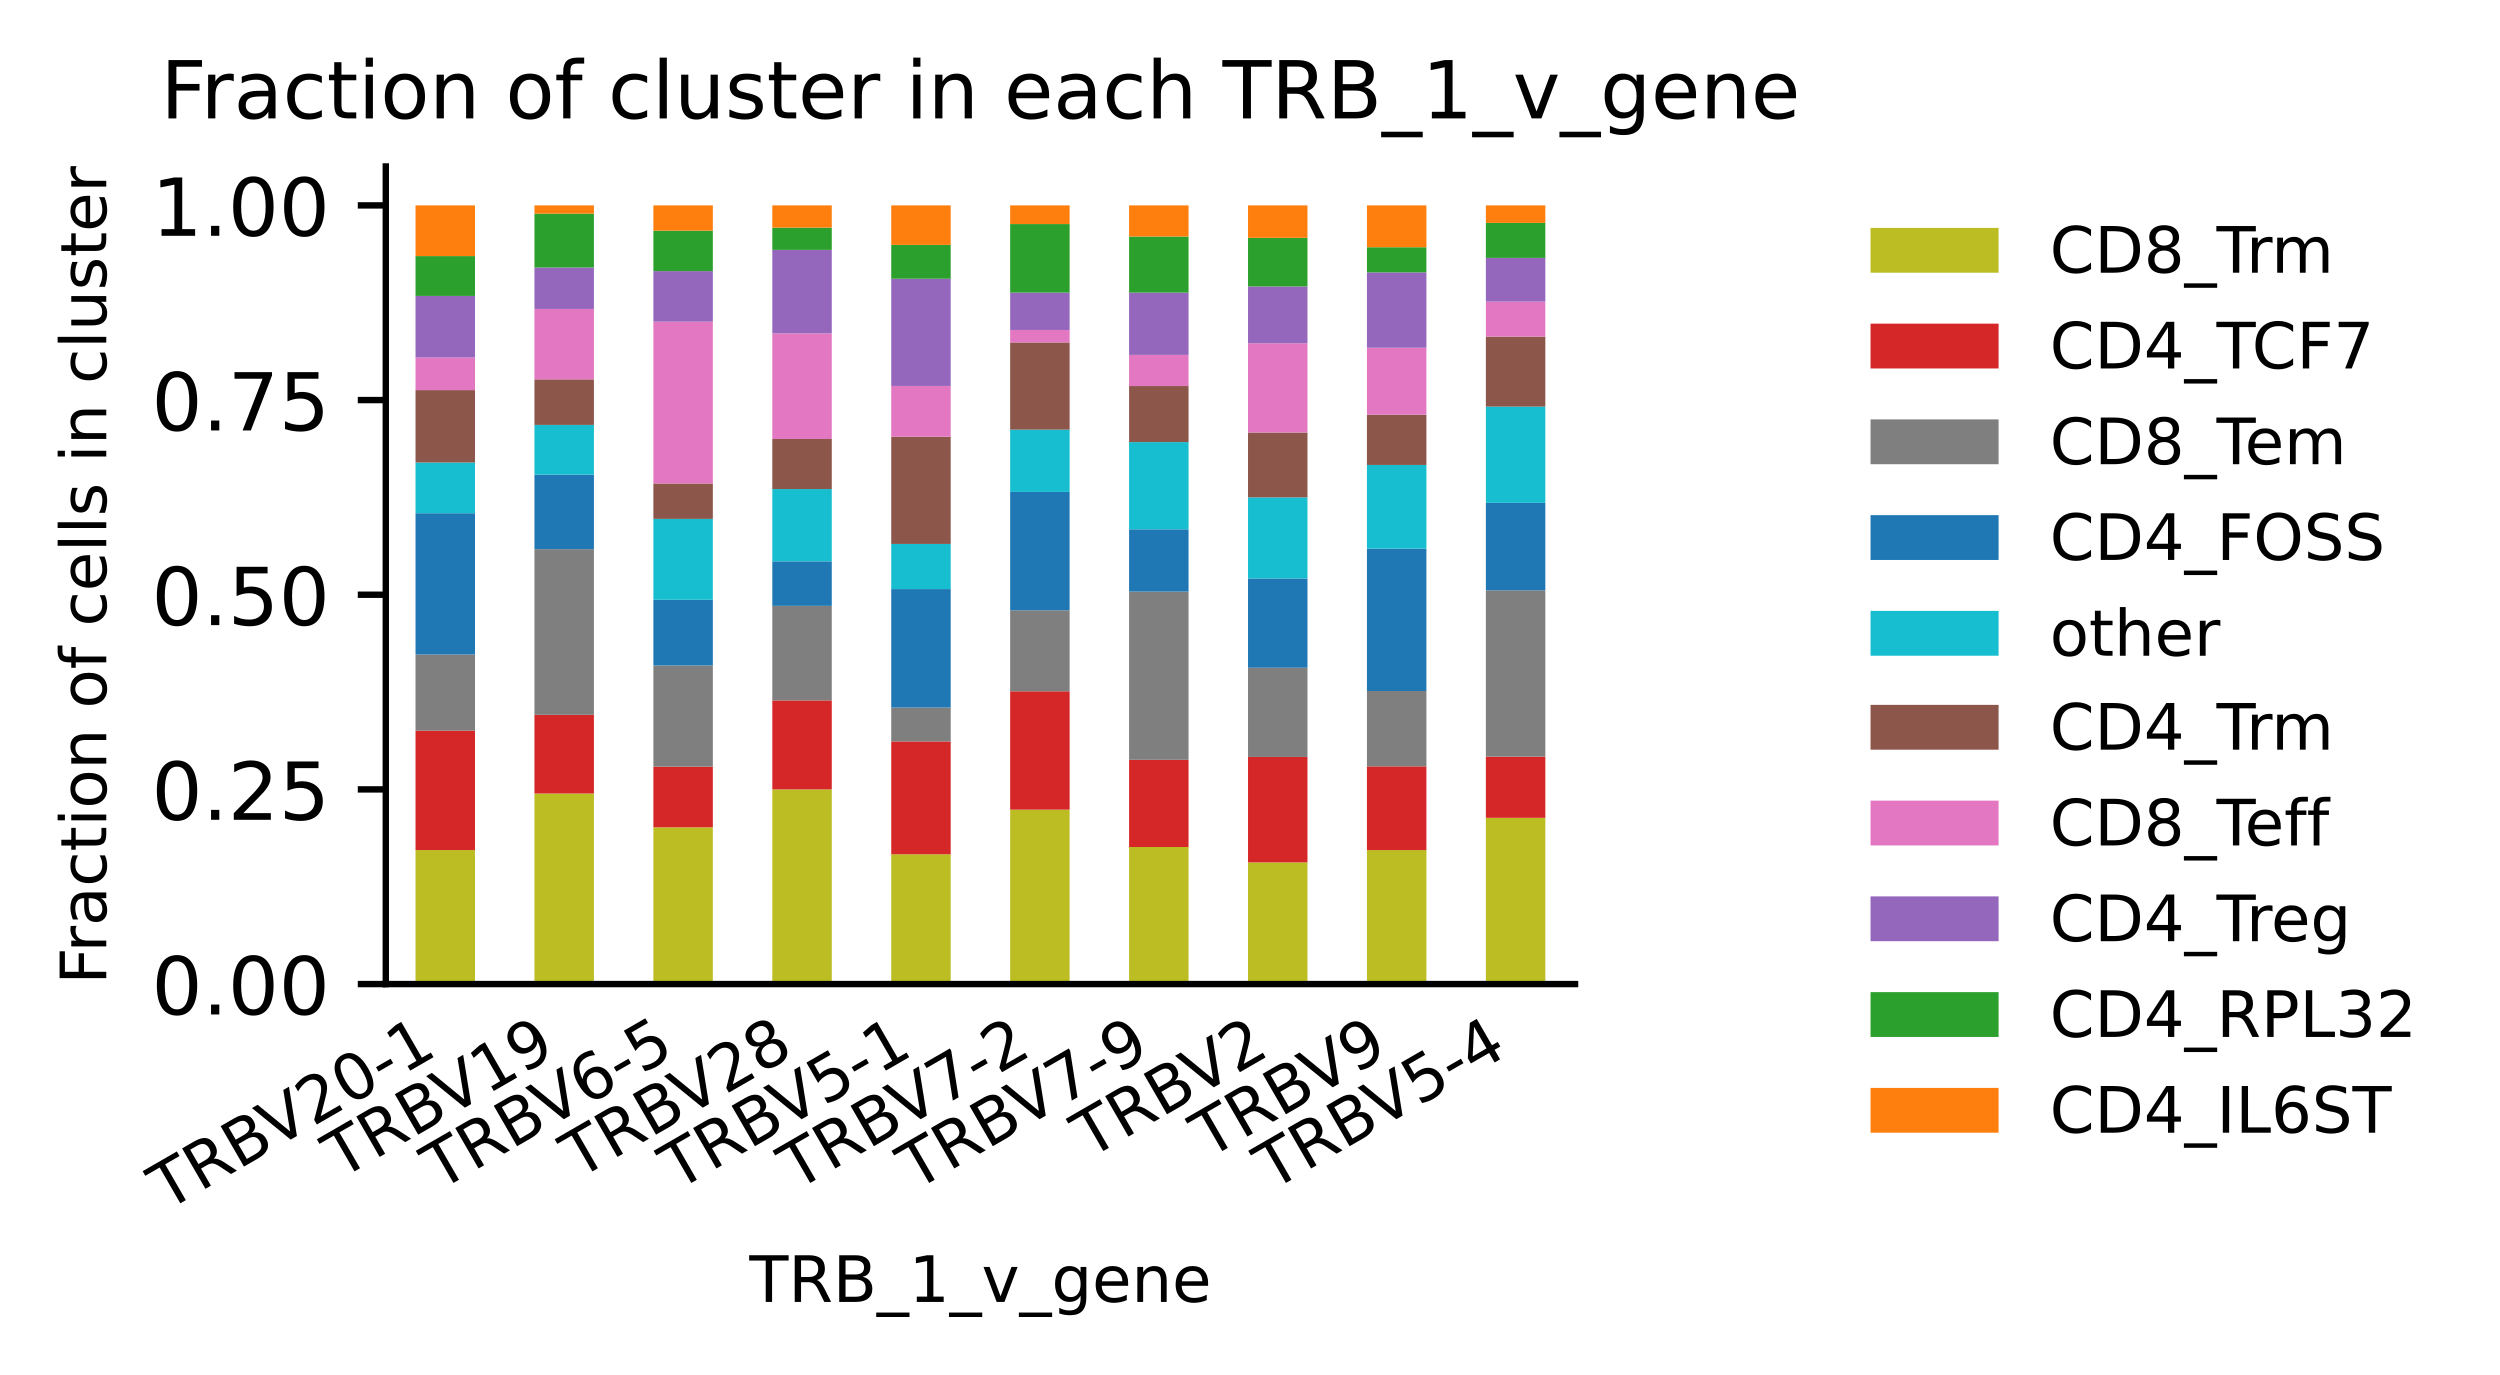 <?xml version="1.0" encoding="utf-8" standalone="no"?>
<!DOCTYPE svg PUBLIC "-//W3C//DTD SVG 1.1//EN"
  "http://www.w3.org/Graphics/SVG/1.1/DTD/svg11.dtd">
<!-- Created with matplotlib (https://matplotlib.org/) -->
<svg height="171.77pt" version="1.1" viewBox="0 0 312.394 171.77" width="312.394pt" xmlns="http://www.w3.org/2000/svg" xmlns:xlink="http://www.w3.org/1999/xlink">
 <defs>
  <style type="text/css">
*{stroke-linecap:butt;stroke-linejoin:round;}
  </style>
 </defs>
 <g id="figure_1">
  <g id="patch_1">
   <path d="M -0 171.77 
L 312.394 171.77 
L 312.394 0 
L -0 0 
z
" style="fill:#ffffff;"/>
  </g>
  <g id="axes_1">
   <g id="patch_2">
    <path d="M 48.208 122.966 
L 196.816 122.966 
L 196.816 20.798 
L 48.208 20.798 
z
" style="fill:#ffffff;"/>
   </g>
   <g id="patch_3">
    <path clip-path="url(#p3a466a938f)" d="M 51.923 122.966 
L 59.354 122.966 
L 59.354 106.221 
L 51.923 106.221 
z
" style="fill:#bcbd22;"/>
   </g>
   <g id="patch_4">
    <path clip-path="url(#p3a466a938f)" d="M 66.784 122.966 
L 74.215 122.966 
L 74.215 99.158 
L 66.784 99.158 
z
" style="fill:#bcbd22;"/>
   </g>
   <g id="patch_5">
    <path clip-path="url(#p3a466a938f)" d="M 81.645 122.966 
L 89.075 122.966 
L 89.075 103.379 
L 81.645 103.379 
z
" style="fill:#bcbd22;"/>
   </g>
   <g id="patch_6">
    <path clip-path="url(#p3a466a938f)" d="M 96.506 122.966 
L 103.936 122.966 
L 103.936 98.641 
L 96.506 98.641 
z
" style="fill:#bcbd22;"/>
   </g>
   <g id="patch_7">
    <path clip-path="url(#p3a466a938f)" d="M 111.367 122.966 
L 118.797 122.966 
L 118.797 106.749 
L 111.367 106.749 
z
" style="fill:#bcbd22;"/>
   </g>
   <g id="patch_8">
    <path clip-path="url(#p3a466a938f)" d="M 126.227 122.966 
L 133.658 122.966 
L 133.658 101.171 
L 126.227 101.171 
z
" style="fill:#bcbd22;"/>
   </g>
   <g id="patch_9">
    <path clip-path="url(#p3a466a938f)" d="M 141.088 122.966 
L 148.519 122.966 
L 148.519 105.841 
L 141.088 105.841 
z
" style="fill:#bcbd22;"/>
   </g>
   <g id="patch_10">
    <path clip-path="url(#p3a466a938f)" d="M 155.949 122.966 
L 163.379 122.966 
L 163.379 107.763 
L 155.949 107.763 
z
" style="fill:#bcbd22;"/>
   </g>
   <g id="patch_11">
    <path clip-path="url(#p3a466a938f)" d="M 170.81 122.966 
L 178.24 122.966 
L 178.24 106.226 
L 170.81 106.226 
z
" style="fill:#bcbd22;"/>
   </g>
   <g id="patch_12">
    <path clip-path="url(#p3a466a938f)" d="M 185.671 122.966 
L 193.101 122.966 
L 193.101 102.194 
L 185.671 102.194 
z
" style="fill:#bcbd22;"/>
   </g>
   <g id="patch_13">
    <path clip-path="url(#p3a466a938f)" d="M 51.923 106.221 
L 59.354 106.221 
L 59.354 91.286 
L 51.923 91.286 
z
" style="fill:#d62728;"/>
   </g>
   <g id="patch_14">
    <path clip-path="url(#p3a466a938f)" d="M 66.784 99.158 
L 74.215 99.158 
L 74.215 89.324 
L 66.784 89.324 
z
" style="fill:#d62728;"/>
   </g>
   <g id="patch_15">
    <path clip-path="url(#p3a466a938f)" d="M 81.645 103.379 
L 89.075 103.379 
L 89.075 95.797 
L 81.645 95.797 
z
" style="fill:#d62728;"/>
   </g>
   <g id="patch_16">
    <path clip-path="url(#p3a466a938f)" d="M 96.506 98.641 
L 103.936 98.641 
L 103.936 87.52 
L 96.506 87.52 
z
" style="fill:#d62728;"/>
   </g>
   <g id="patch_17">
    <path clip-path="url(#p3a466a938f)" d="M 111.367 106.749 
L 118.797 106.749 
L 118.797 92.647 
L 111.367 92.647 
z
" style="fill:#d62728;"/>
   </g>
   <g id="patch_18">
    <path clip-path="url(#p3a466a938f)" d="M 126.227 101.171 
L 133.658 101.171 
L 133.658 86.381 
L 126.227 86.381 
z
" style="fill:#d62728;"/>
   </g>
   <g id="patch_19">
    <path clip-path="url(#p3a466a938f)" d="M 141.088 105.841 
L 148.519 105.841 
L 148.519 94.943 
L 141.088 94.943 
z
" style="fill:#d62728;"/>
   </g>
   <g id="patch_20">
    <path clip-path="url(#p3a466a938f)" d="M 155.949 107.763 
L 163.379 107.763 
L 163.379 94.586 
L 155.949 94.586 
z
" style="fill:#d62728;"/>
   </g>
   <g id="patch_21">
    <path clip-path="url(#p3a466a938f)" d="M 170.81 106.226 
L 178.24 106.226 
L 178.24 95.763 
L 170.81 95.763 
z
" style="fill:#d62728;"/>
   </g>
   <g id="patch_22">
    <path clip-path="url(#p3a466a938f)" d="M 185.671 102.194 
L 193.101 102.194 
L 193.101 94.541 
L 185.671 94.541 
z
" style="fill:#d62728;"/>
   </g>
   <g id="patch_23">
    <path clip-path="url(#p3a466a938f)" d="M 51.923 91.286 
L 59.354 91.286 
L 59.354 81.782 
L 51.923 81.782 
z
" style="fill:#7f7f7f;"/>
   </g>
   <g id="patch_24">
    <path clip-path="url(#p3a466a938f)" d="M 66.784 89.324 
L 74.215 89.324 
L 74.215 68.622 
L 66.784 68.622 
z
" style="fill:#7f7f7f;"/>
   </g>
   <g id="patch_25">
    <path clip-path="url(#p3a466a938f)" d="M 81.645 95.797 
L 89.075 95.797 
L 89.075 83.161 
L 81.645 83.161 
z
" style="fill:#7f7f7f;"/>
   </g>
   <g id="patch_26">
    <path clip-path="url(#p3a466a938f)" d="M 96.506 87.52 
L 103.936 87.52 
L 103.936 75.705 
L 96.506 75.705 
z
" style="fill:#7f7f7f;"/>
   </g>
   <g id="patch_27">
    <path clip-path="url(#p3a466a938f)" d="M 111.367 92.647 
L 118.797 92.647 
L 118.797 88.417 
L 111.367 88.417 
z
" style="fill:#7f7f7f;"/>
   </g>
   <g id="patch_28">
    <path clip-path="url(#p3a466a938f)" d="M 126.227 86.381 
L 133.658 86.381 
L 133.658 76.261 
L 126.227 76.261 
z
" style="fill:#7f7f7f;"/>
   </g>
   <g id="patch_29">
    <path clip-path="url(#p3a466a938f)" d="M 141.088 94.943 
L 148.519 94.943 
L 148.519 73.926 
L 141.088 73.926 
z
" style="fill:#7f7f7f;"/>
   </g>
   <g id="patch_30">
    <path clip-path="url(#p3a466a938f)" d="M 155.949 94.586 
L 163.379 94.586 
L 163.379 83.437 
L 155.949 83.437 
z
" style="fill:#7f7f7f;"/>
   </g>
   <g id="patch_31">
    <path clip-path="url(#p3a466a938f)" d="M 170.81 95.763 
L 178.24 95.763 
L 178.24 86.347 
L 170.81 86.347 
z
" style="fill:#7f7f7f;"/>
   </g>
   <g id="patch_32">
    <path clip-path="url(#p3a466a938f)" d="M 185.671 94.541 
L 193.101 94.541 
L 193.101 73.768 
L 185.671 73.768 
z
" style="fill:#7f7f7f;"/>
   </g>
   <g id="patch_33">
    <path clip-path="url(#p3a466a938f)" d="M 51.923 81.782 
L 59.354 81.782 
L 59.354 64.132 
L 51.923 64.132 
z
" style="fill:#1f77b4;"/>
   </g>
   <g id="patch_34">
    <path clip-path="url(#p3a466a938f)" d="M 66.784 68.622 
L 74.215 68.622 
L 74.215 59.306 
L 66.784 59.306 
z
" style="fill:#1f77b4;"/>
   </g>
   <g id="patch_35">
    <path clip-path="url(#p3a466a938f)" d="M 81.645 83.161 
L 89.075 83.161 
L 89.075 74.947 
L 81.645 74.947 
z
" style="fill:#1f77b4;"/>
   </g>
   <g id="patch_36">
    <path clip-path="url(#p3a466a938f)" d="M 96.506 75.705 
L 103.936 75.705 
L 103.936 70.145 
L 96.506 70.145 
z
" style="fill:#1f77b4;"/>
   </g>
   <g id="patch_37">
    <path clip-path="url(#p3a466a938f)" d="M 111.367 88.417 
L 118.797 88.417 
L 118.797 73.61 
L 111.367 73.61 
z
" style="fill:#1f77b4;"/>
   </g>
   <g id="patch_38">
    <path clip-path="url(#p3a466a938f)" d="M 126.227 76.261 
L 133.658 76.261 
L 133.658 61.471 
L 126.227 61.471 
z
" style="fill:#1f77b4;"/>
   </g>
   <g id="patch_39">
    <path clip-path="url(#p3a466a938f)" d="M 141.088 73.926 
L 148.519 73.926 
L 148.519 66.142 
L 141.088 66.142 
z
" style="fill:#1f77b4;"/>
   </g>
   <g id="patch_40">
    <path clip-path="url(#p3a466a938f)" d="M 155.949 83.437 
L 163.379 83.437 
L 163.379 72.288 
L 155.949 72.288 
z
" style="fill:#1f77b4;"/>
   </g>
   <g id="patch_41">
    <path clip-path="url(#p3a466a938f)" d="M 170.81 86.347 
L 178.24 86.347 
L 178.24 68.561 
L 170.81 68.561 
z
" style="fill:#1f77b4;"/>
   </g>
   <g id="patch_42">
    <path clip-path="url(#p3a466a938f)" d="M 185.671 73.768 
L 193.101 73.768 
L 193.101 62.835 
L 185.671 62.835 
z
" style="fill:#1f77b4;"/>
   </g>
   <g id="patch_43">
    <path clip-path="url(#p3a466a938f)" d="M 51.923 64.132 
L 59.354 64.132 
L 59.354 57.796 
L 51.923 57.796 
z
" style="fill:#17becf;"/>
   </g>
   <g id="patch_44">
    <path clip-path="url(#p3a466a938f)" d="M 66.784 59.306 
L 74.215 59.306 
L 74.215 53.095 
L 66.784 53.095 
z
" style="fill:#17becf;"/>
   </g>
   <g id="patch_45">
    <path clip-path="url(#p3a466a938f)" d="M 81.645 74.947 
L 89.075 74.947 
L 89.075 64.837 
L 81.645 64.837 
z
" style="fill:#17becf;"/>
   </g>
   <g id="patch_46">
    <path clip-path="url(#p3a466a938f)" d="M 96.506 70.145 
L 103.936 70.145 
L 103.936 61.11 
L 96.506 61.11 
z
" style="fill:#17becf;"/>
   </g>
   <g id="patch_47">
    <path clip-path="url(#p3a466a938f)" d="M 111.367 73.61 
L 118.797 73.61 
L 118.797 67.969 
L 111.367 67.969 
z
" style="fill:#17becf;"/>
   </g>
   <g id="patch_48">
    <path clip-path="url(#p3a466a938f)" d="M 126.227 61.471 
L 133.658 61.471 
L 133.658 53.687 
L 126.227 53.687 
z
" style="fill:#17becf;"/>
   </g>
   <g id="patch_49">
    <path clip-path="url(#p3a466a938f)" d="M 141.088 66.142 
L 148.519 66.142 
L 148.519 55.244 
L 141.088 55.244 
z
" style="fill:#17becf;"/>
   </g>
   <g id="patch_50">
    <path clip-path="url(#p3a466a938f)" d="M 155.949 72.288 
L 163.379 72.288 
L 163.379 62.152 
L 155.949 62.152 
z
" style="fill:#17becf;"/>
   </g>
   <g id="patch_51">
    <path clip-path="url(#p3a466a938f)" d="M 170.81 68.561 
L 178.24 68.561 
L 178.24 58.098 
L 170.81 58.098 
z
" style="fill:#17becf;"/>
   </g>
   <g id="patch_52">
    <path clip-path="url(#p3a466a938f)" d="M 185.671 62.835 
L 193.101 62.835 
L 193.101 50.809 
L 185.671 50.809 
z
" style="fill:#17becf;"/>
   </g>
   <g id="patch_53">
    <path clip-path="url(#p3a466a938f)" d="M 51.923 57.796 
L 59.354 57.796 
L 59.354 48.745 
L 51.923 48.745 
z
" style="fill:#8c564b;"/>
   </g>
   <g id="patch_54">
    <path clip-path="url(#p3a466a938f)" d="M 66.784 53.095 
L 74.215 53.095 
L 74.215 47.401 
L 66.784 47.401 
z
" style="fill:#8c564b;"/>
   </g>
   <g id="patch_55">
    <path clip-path="url(#p3a466a938f)" d="M 81.645 64.837 
L 89.075 64.837 
L 89.075 60.415 
L 81.645 60.415 
z
" style="fill:#8c564b;"/>
   </g>
   <g id="patch_56">
    <path clip-path="url(#p3a466a938f)" d="M 96.506 61.11 
L 103.936 61.11 
L 103.936 54.854 
L 96.506 54.854 
z
" style="fill:#8c564b;"/>
   </g>
   <g id="patch_57">
    <path clip-path="url(#p3a466a938f)" d="M 111.367 67.969 
L 118.797 67.969 
L 118.797 54.572 
L 111.367 54.572 
z
" style="fill:#8c564b;"/>
   </g>
   <g id="patch_58">
    <path clip-path="url(#p3a466a938f)" d="M 126.227 53.687 
L 133.658 53.687 
L 133.658 42.789 
L 126.227 42.789 
z
" style="fill:#8c564b;"/>
   </g>
   <g id="patch_59">
    <path clip-path="url(#p3a466a938f)" d="M 141.088 55.244 
L 148.519 55.244 
L 148.519 48.238 
L 141.088 48.238 
z
" style="fill:#8c564b;"/>
   </g>
   <g id="patch_60">
    <path clip-path="url(#p3a466a938f)" d="M 155.949 62.152 
L 163.379 62.152 
L 163.379 54.044 
L 155.949 54.044 
z
" style="fill:#8c564b;"/>
   </g>
   <g id="patch_61">
    <path clip-path="url(#p3a466a938f)" d="M 170.81 58.098 
L 178.24 58.098 
L 178.24 51.82 
L 170.81 51.82 
z
" style="fill:#8c564b;"/>
   </g>
   <g id="patch_62">
    <path clip-path="url(#p3a466a938f)" d="M 185.671 50.809 
L 193.101 50.809 
L 193.101 42.063 
L 185.671 42.063 
z
" style="fill:#8c564b;"/>
   </g>
   <g id="patch_63">
    <path clip-path="url(#p3a466a938f)" d="M 51.923 48.745 
L 59.354 48.745 
L 59.354 44.672 
L 51.923 44.672 
z
" style="fill:#e377c2;"/>
   </g>
   <g id="patch_64">
    <path clip-path="url(#p3a466a938f)" d="M 66.784 47.401 
L 74.215 47.401 
L 74.215 38.603 
L 66.784 38.603 
z
" style="fill:#e377c2;"/>
   </g>
   <g id="patch_65">
    <path clip-path="url(#p3a466a938f)" d="M 81.645 60.415 
L 89.075 60.415 
L 89.075 40.196 
L 81.645 40.196 
z
" style="fill:#e377c2;"/>
   </g>
   <g id="patch_66">
    <path clip-path="url(#p3a466a938f)" d="M 96.506 54.854 
L 103.936 54.854 
L 103.936 41.649 
L 96.506 41.649 
z
" style="fill:#e377c2;"/>
   </g>
   <g id="patch_67">
    <path clip-path="url(#p3a466a938f)" d="M 111.367 54.572 
L 118.797 54.572 
L 118.797 48.227 
L 111.367 48.227 
z
" style="fill:#e377c2;"/>
   </g>
   <g id="patch_68">
    <path clip-path="url(#p3a466a938f)" d="M 126.227 42.789 
L 133.658 42.789 
L 133.658 41.232 
L 126.227 41.232 
z
" style="fill:#e377c2;"/>
   </g>
   <g id="patch_69">
    <path clip-path="url(#p3a466a938f)" d="M 141.088 48.238 
L 148.519 48.238 
L 148.519 44.346 
L 141.088 44.346 
z
" style="fill:#e377c2;"/>
   </g>
   <g id="patch_70">
    <path clip-path="url(#p3a466a938f)" d="M 155.949 54.044 
L 163.379 54.044 
L 163.379 42.894 
L 155.949 42.894 
z
" style="fill:#e377c2;"/>
   </g>
   <g id="patch_71">
    <path clip-path="url(#p3a466a938f)" d="M 170.81 51.82 
L 178.24 51.82 
L 178.24 43.45 
L 170.81 43.45 
z
" style="fill:#e377c2;"/>
   </g>
   <g id="patch_72">
    <path clip-path="url(#p3a466a938f)" d="M 185.671 42.063 
L 193.101 42.063 
L 193.101 37.69 
L 185.671 37.69 
z
" style="fill:#e377c2;"/>
   </g>
   <g id="patch_73">
    <path clip-path="url(#p3a466a938f)" d="M 51.923 44.672 
L 59.354 44.672 
L 59.354 36.978 
L 51.923 36.978 
z
" style="fill:#9467bd;"/>
   </g>
   <g id="patch_74">
    <path clip-path="url(#p3a466a938f)" d="M 66.784 38.603 
L 74.215 38.603 
L 74.215 33.427 
L 66.784 33.427 
z
" style="fill:#9467bd;"/>
   </g>
   <g id="patch_75">
    <path clip-path="url(#p3a466a938f)" d="M 81.645 40.196 
L 89.075 40.196 
L 89.075 33.877 
L 81.645 33.877 
z
" style="fill:#9467bd;"/>
   </g>
   <g id="patch_76">
    <path clip-path="url(#p3a466a938f)" d="M 96.506 41.649 
L 103.936 41.649 
L 103.936 31.224 
L 96.506 31.224 
z
" style="fill:#9467bd;"/>
   </g>
   <g id="patch_77">
    <path clip-path="url(#p3a466a938f)" d="M 111.367 48.227 
L 118.797 48.227 
L 118.797 34.83 
L 111.367 34.83 
z
" style="fill:#9467bd;"/>
   </g>
   <g id="patch_78">
    <path clip-path="url(#p3a466a938f)" d="M 126.227 41.232 
L 133.658 41.232 
L 133.658 36.562 
L 126.227 36.562 
z
" style="fill:#9467bd;"/>
   </g>
   <g id="patch_79">
    <path clip-path="url(#p3a466a938f)" d="M 141.088 44.346 
L 148.519 44.346 
L 148.519 36.562 
L 141.088 36.562 
z
" style="fill:#9467bd;"/>
   </g>
   <g id="patch_80">
    <path clip-path="url(#p3a466a938f)" d="M 155.949 42.894 
L 163.379 42.894 
L 163.379 35.799 
L 155.949 35.799 
z
" style="fill:#9467bd;"/>
   </g>
   <g id="patch_81">
    <path clip-path="url(#p3a466a938f)" d="M 170.81 43.45 
L 178.24 43.45 
L 178.24 34.034 
L 170.81 34.034 
z
" style="fill:#9467bd;"/>
   </g>
   <g id="patch_82">
    <path clip-path="url(#p3a466a938f)" d="M 185.671 37.69 
L 193.101 37.69 
L 193.101 32.223 
L 185.671 32.223 
z
" style="fill:#9467bd;"/>
   </g>
   <g id="patch_83">
    <path clip-path="url(#p3a466a938f)" d="M 51.923 36.978 
L 59.354 36.978 
L 59.354 32 
L 51.923 32 
z
" style="fill:#2ca02c;"/>
   </g>
   <g id="patch_84">
    <path clip-path="url(#p3a466a938f)" d="M 66.784 33.427 
L 74.215 33.427 
L 74.215 26.699 
L 66.784 26.699 
z
" style="fill:#2ca02c;"/>
   </g>
   <g id="patch_85">
    <path clip-path="url(#p3a466a938f)" d="M 81.645 33.877 
L 89.075 33.877 
L 89.075 28.823 
L 81.645 28.823 
z
" style="fill:#2ca02c;"/>
   </g>
   <g id="patch_86">
    <path clip-path="url(#p3a466a938f)" d="M 96.506 31.224 
L 103.936 31.224 
L 103.936 28.444 
L 96.506 28.444 
z
" style="fill:#2ca02c;"/>
   </g>
   <g id="patch_87">
    <path clip-path="url(#p3a466a938f)" d="M 111.367 34.83 
L 118.797 34.83 
L 118.797 30.599 
L 111.367 30.599 
z
" style="fill:#2ca02c;"/>
   </g>
   <g id="patch_88">
    <path clip-path="url(#p3a466a938f)" d="M 126.227 36.562 
L 133.658 36.562 
L 133.658 27.999 
L 126.227 27.999 
z
" style="fill:#2ca02c;"/>
   </g>
   <g id="patch_89">
    <path clip-path="url(#p3a466a938f)" d="M 141.088 36.562 
L 148.519 36.562 
L 148.519 29.556 
L 141.088 29.556 
z
" style="fill:#2ca02c;"/>
   </g>
   <g id="patch_90">
    <path clip-path="url(#p3a466a938f)" d="M 155.949 35.799 
L 163.379 35.799 
L 163.379 29.718 
L 155.949 29.718 
z
" style="fill:#2ca02c;"/>
   </g>
   <g id="patch_91">
    <path clip-path="url(#p3a466a938f)" d="M 170.81 34.034 
L 178.24 34.034 
L 178.24 30.895 
L 170.81 30.895 
z
" style="fill:#2ca02c;"/>
   </g>
   <g id="patch_92">
    <path clip-path="url(#p3a466a938f)" d="M 185.671 32.223 
L 193.101 32.223 
L 193.101 27.85 
L 185.671 27.85 
z
" style="fill:#2ca02c;"/>
   </g>
   <g id="patch_93">
    <path clip-path="url(#p3a466a938f)" d="M 51.923 32 
L 59.354 32 
L 59.354 25.664 
L 51.923 25.664 
z
" style="fill:#ff7f0e;"/>
   </g>
   <g id="patch_94">
    <path clip-path="url(#p3a466a938f)" d="M 66.784 26.699 
L 74.215 26.699 
L 74.215 25.664 
L 66.784 25.664 
z
" style="fill:#ff7f0e;"/>
   </g>
   <g id="patch_95">
    <path clip-path="url(#p3a466a938f)" d="M 81.645 28.823 
L 89.075 28.823 
L 89.075 25.664 
L 81.645 25.664 
z
" style="fill:#ff7f0e;"/>
   </g>
   <g id="patch_96">
    <path clip-path="url(#p3a466a938f)" d="M 96.506 28.444 
L 103.936 28.444 
L 103.936 25.664 
L 96.506 25.664 
z
" style="fill:#ff7f0e;"/>
   </g>
   <g id="patch_97">
    <path clip-path="url(#p3a466a938f)" d="M 111.367 30.599 
L 118.797 30.599 
L 118.797 25.664 
L 111.367 25.664 
z
" style="fill:#ff7f0e;"/>
   </g>
   <g id="patch_98">
    <path clip-path="url(#p3a466a938f)" d="M 126.227 27.999 
L 133.658 27.999 
L 133.658 25.664 
L 126.227 25.664 
z
" style="fill:#ff7f0e;"/>
   </g>
   <g id="patch_99">
    <path clip-path="url(#p3a466a938f)" d="M 141.088 29.556 
L 148.519 29.556 
L 148.519 25.664 
L 141.088 25.664 
z
" style="fill:#ff7f0e;"/>
   </g>
   <g id="patch_100">
    <path clip-path="url(#p3a466a938f)" d="M 155.949 29.718 
L 163.379 29.718 
L 163.379 25.664 
L 155.949 25.664 
z
" style="fill:#ff7f0e;"/>
   </g>
   <g id="patch_101">
    <path clip-path="url(#p3a466a938f)" d="M 170.81 30.895 
L 178.24 30.895 
L 178.24 25.664 
L 170.81 25.664 
z
" style="fill:#ff7f0e;"/>
   </g>
   <g id="patch_102">
    <path clip-path="url(#p3a466a938f)" d="M 185.671 27.85 
L 193.101 27.85 
L 193.101 25.664 
L 185.671 25.664 
z
" style="fill:#ff7f0e;"/>
   </g>
   <g id="matplotlib.axis_1">
    <g id="xtick_1">
     <g id="line2d_1"/>
     <g id="text_1">
      <!-- TRBV20-1 -->
      <defs>
       <path d="M -0.297 72.906 
L 61.375 72.906 
L 61.375 64.594 
L 35.5 64.594 
L 35.5 0 
L 25.594 0 
L 25.594 64.594 
L -0.297 64.594 
z
" id="DejaVuSans-84"/>
       <path d="M 44.391 34.188 
Q 47.562 33.109 50.562 29.594 
Q 53.562 26.078 56.594 19.922 
L 66.609 0 
L 56 0 
L 46.688 18.703 
Q 43.062 26.031 39.672 28.422 
Q 36.281 30.812 30.422 30.812 
L 19.672 30.812 
L 19.672 0 
L 9.812 0 
L 9.812 72.906 
L 32.078 72.906 
Q 44.578 72.906 50.734 67.672 
Q 56.891 62.453 56.891 51.906 
Q 56.891 45.016 53.688 40.469 
Q 50.484 35.938 44.391 34.188 
z
M 19.672 64.797 
L 19.672 38.922 
L 32.078 38.922 
Q 39.203 38.922 42.844 42.219 
Q 46.484 45.516 46.484 51.906 
Q 46.484 58.297 42.844 61.547 
Q 39.203 64.797 32.078 64.797 
z
" id="DejaVuSans-82"/>
       <path d="M 19.672 34.812 
L 19.672 8.109 
L 35.5 8.109 
Q 43.453 8.109 47.281 11.406 
Q 51.125 14.703 51.125 21.484 
Q 51.125 28.328 47.281 31.562 
Q 43.453 34.812 35.5 34.812 
z
M 19.672 64.797 
L 19.672 42.828 
L 34.281 42.828 
Q 41.5 42.828 45.031 45.531 
Q 48.578 48.25 48.578 53.812 
Q 48.578 59.328 45.031 62.062 
Q 41.5 64.797 34.281 64.797 
z
M 9.812 72.906 
L 35.016 72.906 
Q 46.297 72.906 52.391 68.219 
Q 58.5 63.531 58.5 54.891 
Q 58.5 48.188 55.375 44.234 
Q 52.25 40.281 46.188 39.312 
Q 53.469 37.75 57.5 32.781 
Q 61.531 27.828 61.531 20.406 
Q 61.531 10.641 54.891 5.312 
Q 48.25 0 35.984 0 
L 9.812 0 
z
" id="DejaVuSans-66"/>
       <path d="M 28.609 0 
L 0.781 72.906 
L 11.078 72.906 
L 34.188 11.531 
L 57.328 72.906 
L 67.578 72.906 
L 39.797 0 
z
" id="DejaVuSans-86"/>
       <path d="M 19.188 8.297 
L 53.609 8.297 
L 53.609 0 
L 7.328 0 
L 7.328 8.297 
Q 12.938 14.109 22.625 23.891 
Q 32.328 33.688 34.812 36.531 
Q 39.547 41.844 41.422 45.531 
Q 43.312 49.219 43.312 52.781 
Q 43.312 58.594 39.234 62.25 
Q 35.156 65.922 28.609 65.922 
Q 23.969 65.922 18.812 64.312 
Q 13.672 62.703 7.812 59.422 
L 7.812 69.391 
Q 13.766 71.781 18.938 73 
Q 24.125 74.219 28.422 74.219 
Q 39.75 74.219 46.484 68.547 
Q 53.219 62.891 53.219 53.422 
Q 53.219 48.922 51.531 44.891 
Q 49.859 40.875 45.406 35.406 
Q 44.188 33.984 37.641 27.219 
Q 31.109 20.453 19.188 8.297 
z
" id="DejaVuSans-50"/>
       <path d="M 31.781 66.406 
Q 24.172 66.406 20.328 58.906 
Q 16.5 51.422 16.5 36.375 
Q 16.5 21.391 20.328 13.891 
Q 24.172 6.391 31.781 6.391 
Q 39.453 6.391 43.281 13.891 
Q 47.125 21.391 47.125 36.375 
Q 47.125 51.422 43.281 58.906 
Q 39.453 66.406 31.781 66.406 
z
M 31.781 74.219 
Q 44.047 74.219 50.516 64.516 
Q 56.984 54.828 56.984 36.375 
Q 56.984 17.969 50.516 8.266 
Q 44.047 -1.422 31.781 -1.422 
Q 19.531 -1.422 13.062 8.266 
Q 6.594 17.969 6.594 36.375 
Q 6.594 54.828 13.062 64.516 
Q 19.531 74.219 31.781 74.219 
z
" id="DejaVuSans-48"/>
       <path d="M 4.891 31.391 
L 31.203 31.391 
L 31.203 23.391 
L 4.891 23.391 
z
" id="DejaVuSans-45"/>
       <path d="M 12.406 8.297 
L 28.516 8.297 
L 28.516 63.922 
L 10.984 60.406 
L 10.984 69.391 
L 28.422 72.906 
L 38.281 72.906 
L 38.281 8.297 
L 54.391 8.297 
L 54.391 0 
L 12.406 0 
z
" id="DejaVuSans-49"/>
      </defs>
      <g transform="translate(20.761 151.387)rotate(-30)scale(0.08 -0.08)">
       <use xlink:href="#DejaVuSans-84"/>
       <use x="61.084" xlink:href="#DejaVuSans-82"/>
       <use x="130.566" xlink:href="#DejaVuSans-66"/>
       <use x="196.045" xlink:href="#DejaVuSans-86"/>
       <use x="264.453" xlink:href="#DejaVuSans-50"/>
       <use x="328.076" xlink:href="#DejaVuSans-48"/>
       <use x="391.699" xlink:href="#DejaVuSans-45"/>
       <use x="427.783" xlink:href="#DejaVuSans-49"/>
      </g>
     </g>
    </g>
    <g id="xtick_2">
     <g id="line2d_2"/>
     <g id="text_2">
      <!-- TRBV19 -->
      <defs>
       <path d="M 10.984 1.516 
L 10.984 10.5 
Q 14.703 8.734 18.5 7.812 
Q 22.312 6.891 25.984 6.891 
Q 35.75 6.891 40.891 13.453 
Q 46.047 20.016 46.781 33.406 
Q 43.953 29.203 39.594 26.953 
Q 35.25 24.703 29.984 24.703 
Q 19.047 24.703 12.672 31.312 
Q 6.297 37.938 6.297 49.422 
Q 6.297 60.641 12.938 67.422 
Q 19.578 74.219 30.609 74.219 
Q 43.266 74.219 49.922 64.516 
Q 56.594 54.828 56.594 36.375 
Q 56.594 19.141 48.406 8.859 
Q 40.234 -1.422 26.422 -1.422 
Q 22.703 -1.422 18.891 -0.688 
Q 15.094 0.047 10.984 1.516 
z
M 30.609 32.422 
Q 37.25 32.422 41.125 36.953 
Q 45.016 41.5 45.016 49.422 
Q 45.016 57.281 41.125 61.844 
Q 37.25 66.406 30.609 66.406 
Q 23.969 66.406 20.094 61.844 
Q 16.219 57.281 16.219 49.422 
Q 16.219 41.5 20.094 36.953 
Q 23.969 32.422 30.609 32.422 
z
" id="DejaVuSans-57"/>
      </defs>
      <g transform="translate(42.529 147.399)rotate(-30)scale(0.08 -0.08)">
       <use xlink:href="#DejaVuSans-84"/>
       <use x="61.084" xlink:href="#DejaVuSans-82"/>
       <use x="130.566" xlink:href="#DejaVuSans-66"/>
       <use x="196.045" xlink:href="#DejaVuSans-86"/>
       <use x="264.453" xlink:href="#DejaVuSans-49"/>
       <use x="328.076" xlink:href="#DejaVuSans-57"/>
      </g>
     </g>
    </g>
    <g id="xtick_3">
     <g id="line2d_3"/>
     <g id="text_3">
      <!-- TRBV6-5 -->
      <defs>
       <path d="M 33.016 40.375 
Q 26.375 40.375 22.484 35.828 
Q 18.609 31.297 18.609 23.391 
Q 18.609 15.531 22.484 10.953 
Q 26.375 6.391 33.016 6.391 
Q 39.656 6.391 43.531 10.953 
Q 47.406 15.531 47.406 23.391 
Q 47.406 31.297 43.531 35.828 
Q 39.656 40.375 33.016 40.375 
z
M 52.594 71.297 
L 52.594 62.312 
Q 48.875 64.062 45.094 64.984 
Q 41.312 65.922 37.594 65.922 
Q 27.828 65.922 22.672 59.328 
Q 17.531 52.734 16.797 39.406 
Q 19.672 43.656 24.016 45.922 
Q 28.375 48.188 33.594 48.188 
Q 44.578 48.188 50.953 41.516 
Q 57.328 34.859 57.328 23.391 
Q 57.328 12.156 50.688 5.359 
Q 44.047 -1.422 33.016 -1.422 
Q 20.359 -1.422 13.672 8.266 
Q 6.984 17.969 6.984 36.375 
Q 6.984 53.656 15.188 63.938 
Q 23.391 74.219 37.203 74.219 
Q 40.922 74.219 44.703 73.484 
Q 48.484 72.75 52.594 71.297 
z
" id="DejaVuSans-54"/>
       <path d="M 10.797 72.906 
L 49.516 72.906 
L 49.516 64.594 
L 19.828 64.594 
L 19.828 46.734 
Q 21.969 47.469 24.109 47.828 
Q 26.266 48.188 28.422 48.188 
Q 40.625 48.188 47.75 41.5 
Q 54.891 34.812 54.891 23.391 
Q 54.891 11.625 47.562 5.094 
Q 40.234 -1.422 26.906 -1.422 
Q 22.312 -1.422 17.547 -0.641 
Q 12.797 0.141 7.719 1.703 
L 7.719 11.625 
Q 12.109 9.234 16.797 8.062 
Q 21.484 6.891 26.703 6.891 
Q 35.156 6.891 40.078 11.328 
Q 45.016 15.766 45.016 23.391 
Q 45.016 31 40.078 35.438 
Q 35.156 39.891 26.703 39.891 
Q 22.75 39.891 18.812 39.016 
Q 14.891 38.141 10.797 36.281 
z
" id="DejaVuSans-53"/>
      </defs>
      <g transform="translate(54.891 148.842)rotate(-30)scale(0.08 -0.08)">
       <use xlink:href="#DejaVuSans-84"/>
       <use x="61.084" xlink:href="#DejaVuSans-82"/>
       <use x="130.566" xlink:href="#DejaVuSans-66"/>
       <use x="196.045" xlink:href="#DejaVuSans-86"/>
       <use x="264.453" xlink:href="#DejaVuSans-54"/>
       <use x="328.076" xlink:href="#DejaVuSans-45"/>
       <use x="364.16" xlink:href="#DejaVuSans-53"/>
      </g>
     </g>
    </g>
    <g id="xtick_4">
     <g id="line2d_4"/>
     <g id="text_4">
      <!-- TRBV28 -->
      <defs>
       <path d="M 31.781 34.625 
Q 24.75 34.625 20.719 30.859 
Q 16.703 27.094 16.703 20.516 
Q 16.703 13.922 20.719 10.156 
Q 24.75 6.391 31.781 6.391 
Q 38.812 6.391 42.859 10.172 
Q 46.922 13.969 46.922 20.516 
Q 46.922 27.094 42.891 30.859 
Q 38.875 34.625 31.781 34.625 
z
M 21.922 38.812 
Q 15.578 40.375 12.031 44.719 
Q 8.5 49.078 8.5 55.328 
Q 8.5 64.062 14.719 69.141 
Q 20.953 74.219 31.781 74.219 
Q 42.672 74.219 48.875 69.141 
Q 55.078 64.062 55.078 55.328 
Q 55.078 49.078 51.531 44.719 
Q 48 40.375 41.703 38.812 
Q 48.828 37.156 52.797 32.312 
Q 56.781 27.484 56.781 20.516 
Q 56.781 9.906 50.312 4.234 
Q 43.844 -1.422 31.781 -1.422 
Q 19.734 -1.422 13.25 4.234 
Q 6.781 9.906 6.781 20.516 
Q 6.781 27.484 10.781 32.312 
Q 14.797 37.156 21.922 38.812 
z
M 18.312 54.391 
Q 18.312 48.734 21.844 45.562 
Q 25.391 42.391 31.781 42.391 
Q 38.141 42.391 41.719 45.562 
Q 45.312 48.734 45.312 54.391 
Q 45.312 60.062 41.719 63.234 
Q 38.141 66.406 31.781 66.406 
Q 25.391 66.406 21.844 63.234 
Q 18.312 60.062 18.312 54.391 
z
" id="DejaVuSans-56"/>
      </defs>
      <g transform="translate(72.251 147.399)rotate(-30)scale(0.08 -0.08)">
       <use xlink:href="#DejaVuSans-84"/>
       <use x="61.084" xlink:href="#DejaVuSans-82"/>
       <use x="130.566" xlink:href="#DejaVuSans-66"/>
       <use x="196.045" xlink:href="#DejaVuSans-86"/>
       <use x="264.453" xlink:href="#DejaVuSans-50"/>
       <use x="328.076" xlink:href="#DejaVuSans-56"/>
      </g>
     </g>
    </g>
    <g id="xtick_5">
     <g id="line2d_5"/>
     <g id="text_5">
      <!-- TRBV5-1 -->
      <g transform="translate(84.612 148.842)rotate(-30)scale(0.08 -0.08)">
       <use xlink:href="#DejaVuSans-84"/>
       <use x="61.084" xlink:href="#DejaVuSans-82"/>
       <use x="130.566" xlink:href="#DejaVuSans-66"/>
       <use x="196.045" xlink:href="#DejaVuSans-86"/>
       <use x="264.453" xlink:href="#DejaVuSans-53"/>
       <use x="328.076" xlink:href="#DejaVuSans-45"/>
       <use x="364.16" xlink:href="#DejaVuSans-49"/>
      </g>
     </g>
    </g>
    <g id="xtick_6">
     <g id="line2d_6"/>
     <g id="text_6">
      <!-- TRBV7-2 -->
      <defs>
       <path d="M 8.203 72.906 
L 55.078 72.906 
L 55.078 68.703 
L 28.609 0 
L 18.312 0 
L 43.219 64.594 
L 8.203 64.594 
z
" id="DejaVuSans-55"/>
      </defs>
      <g transform="translate(99.473 148.842)rotate(-30)scale(0.08 -0.08)">
       <use xlink:href="#DejaVuSans-84"/>
       <use x="61.084" xlink:href="#DejaVuSans-82"/>
       <use x="130.566" xlink:href="#DejaVuSans-66"/>
       <use x="196.045" xlink:href="#DejaVuSans-86"/>
       <use x="264.453" xlink:href="#DejaVuSans-55"/>
       <use x="328.076" xlink:href="#DejaVuSans-45"/>
       <use x="364.16" xlink:href="#DejaVuSans-50"/>
      </g>
     </g>
    </g>
    <g id="xtick_7">
     <g id="line2d_7"/>
     <g id="text_7">
      <!-- TRBV7-9 -->
      <g transform="translate(114.334 148.842)rotate(-30)scale(0.08 -0.08)">
       <use xlink:href="#DejaVuSans-84"/>
       <use x="61.084" xlink:href="#DejaVuSans-82"/>
       <use x="130.566" xlink:href="#DejaVuSans-66"/>
       <use x="196.045" xlink:href="#DejaVuSans-86"/>
       <use x="264.453" xlink:href="#DejaVuSans-55"/>
       <use x="328.076" xlink:href="#DejaVuSans-45"/>
       <use x="364.16" xlink:href="#DejaVuSans-57"/>
      </g>
     </g>
    </g>
    <g id="xtick_8">
     <g id="line2d_8"/>
     <g id="text_8">
      <!-- TRBV2 -->
      <g transform="translate(136.102 144.854)rotate(-30)scale(0.08 -0.08)">
       <use xlink:href="#DejaVuSans-84"/>
       <use x="61.084" xlink:href="#DejaVuSans-82"/>
       <use x="130.566" xlink:href="#DejaVuSans-66"/>
       <use x="196.045" xlink:href="#DejaVuSans-86"/>
       <use x="264.453" xlink:href="#DejaVuSans-50"/>
      </g>
     </g>
    </g>
    <g id="xtick_9">
     <g id="line2d_9"/>
     <g id="text_9">
      <!-- TRBV9 -->
      <g transform="translate(150.963 144.854)rotate(-30)scale(0.08 -0.08)">
       <use xlink:href="#DejaVuSans-84"/>
       <use x="61.084" xlink:href="#DejaVuSans-82"/>
       <use x="130.566" xlink:href="#DejaVuSans-66"/>
       <use x="196.045" xlink:href="#DejaVuSans-86"/>
       <use x="264.453" xlink:href="#DejaVuSans-57"/>
      </g>
     </g>
    </g>
    <g id="xtick_10">
     <g id="line2d_10"/>
     <g id="text_10">
      <!-- TRBV5-4 -->
      <defs>
       <path d="M 37.797 64.312 
L 12.891 25.391 
L 37.797 25.391 
z
M 35.203 72.906 
L 47.609 72.906 
L 47.609 25.391 
L 58.016 25.391 
L 58.016 17.188 
L 47.609 17.188 
L 47.609 0 
L 37.797 0 
L 37.797 17.188 
L 4.891 17.188 
L 4.891 26.703 
z
" id="DejaVuSans-52"/>
      </defs>
      <g transform="translate(158.916 148.842)rotate(-30)scale(0.08 -0.08)">
       <use xlink:href="#DejaVuSans-84"/>
       <use x="61.084" xlink:href="#DejaVuSans-82"/>
       <use x="130.566" xlink:href="#DejaVuSans-66"/>
       <use x="196.045" xlink:href="#DejaVuSans-86"/>
       <use x="264.453" xlink:href="#DejaVuSans-53"/>
       <use x="328.076" xlink:href="#DejaVuSans-45"/>
       <use x="364.16" xlink:href="#DejaVuSans-52"/>
      </g>
     </g>
    </g>
    <g id="text_11">
     <!-- TRB_1_v_gene -->
     <defs>
      <path d="M 50.984 -16.609 
L 50.984 -23.578 
L -0.984 -23.578 
L -0.984 -16.609 
z
" id="DejaVuSans-95"/>
      <path d="M 2.984 54.688 
L 12.5 54.688 
L 29.594 8.797 
L 46.688 54.688 
L 56.203 54.688 
L 35.688 0 
L 23.484 0 
z
" id="DejaVuSans-118"/>
      <path d="M 45.406 27.984 
Q 45.406 37.75 41.375 43.109 
Q 37.359 48.484 30.078 48.484 
Q 22.859 48.484 18.828 43.109 
Q 14.797 37.75 14.797 27.984 
Q 14.797 18.266 18.828 12.891 
Q 22.859 7.516 30.078 7.516 
Q 37.359 7.516 41.375 12.891 
Q 45.406 18.266 45.406 27.984 
z
M 54.391 6.781 
Q 54.391 -7.172 48.188 -13.984 
Q 42 -20.797 29.203 -20.797 
Q 24.469 -20.797 20.266 -20.094 
Q 16.062 -19.391 12.109 -17.922 
L 12.109 -9.188 
Q 16.062 -11.328 19.922 -12.344 
Q 23.781 -13.375 27.781 -13.375 
Q 36.625 -13.375 41.016 -8.766 
Q 45.406 -4.156 45.406 5.172 
L 45.406 9.625 
Q 42.625 4.781 38.281 2.391 
Q 33.938 0 27.875 0 
Q 17.828 0 11.672 7.656 
Q 5.516 15.328 5.516 27.984 
Q 5.516 40.672 11.672 48.328 
Q 17.828 56 27.875 56 
Q 33.938 56 38.281 53.609 
Q 42.625 51.219 45.406 46.391 
L 45.406 54.688 
L 54.391 54.688 
z
" id="DejaVuSans-103"/>
      <path d="M 56.203 29.594 
L 56.203 25.203 
L 14.891 25.203 
Q 15.484 15.922 20.484 11.062 
Q 25.484 6.203 34.422 6.203 
Q 39.594 6.203 44.453 7.469 
Q 49.312 8.734 54.109 11.281 
L 54.109 2.781 
Q 49.266 0.734 44.188 -0.344 
Q 39.109 -1.422 33.891 -1.422 
Q 20.797 -1.422 13.156 6.188 
Q 5.516 13.812 5.516 26.812 
Q 5.516 40.234 12.766 48.109 
Q 20.016 56 32.328 56 
Q 43.359 56 49.781 48.891 
Q 56.203 41.797 56.203 29.594 
z
M 47.219 32.234 
Q 47.125 39.594 43.094 43.984 
Q 39.062 48.391 32.422 48.391 
Q 24.906 48.391 20.391 44.141 
Q 15.875 39.891 15.188 32.172 
z
" id="DejaVuSans-101"/>
      <path d="M 54.891 33.016 
L 54.891 0 
L 45.906 0 
L 45.906 32.719 
Q 45.906 40.484 42.875 44.328 
Q 39.844 48.188 33.797 48.188 
Q 26.516 48.188 22.312 43.547 
Q 18.109 38.922 18.109 30.906 
L 18.109 0 
L 9.078 0 
L 9.078 54.688 
L 18.109 54.688 
L 18.109 46.188 
Q 21.344 51.125 25.703 53.562 
Q 30.078 56 35.797 56 
Q 45.219 56 50.047 50.172 
Q 54.891 44.344 54.891 33.016 
z
" id="DejaVuSans-110"/>
     </defs>
     <g transform="translate(93.636 162.684)scale(0.08 -0.08)">
      <use xlink:href="#DejaVuSans-84"/>
      <use x="61.084" xlink:href="#DejaVuSans-82"/>
      <use x="130.566" xlink:href="#DejaVuSans-66"/>
      <use x="199.17" xlink:href="#DejaVuSans-95"/>
      <use x="249.17" xlink:href="#DejaVuSans-49"/>
      <use x="312.793" xlink:href="#DejaVuSans-95"/>
      <use x="362.793" xlink:href="#DejaVuSans-118"/>
      <use x="421.973" xlink:href="#DejaVuSans-95"/>
      <use x="471.973" xlink:href="#DejaVuSans-103"/>
      <use x="535.449" xlink:href="#DejaVuSans-101"/>
      <use x="596.973" xlink:href="#DejaVuSans-110"/>
      <use x="660.352" xlink:href="#DejaVuSans-101"/>
     </g>
    </g>
   </g>
   <g id="matplotlib.axis_2">
    <g id="ytick_1">
     <g id="line2d_11">
      <defs>
       <path d="M 0 0 
L -3.5 0 
" id="m12b0eb7ac6" style="stroke:#000000;stroke-width:0.8;"/>
      </defs>
      <g>
       <use style="stroke:#000000;stroke-width:0.8;" x="48.208" xlink:href="#m12b0eb7ac6" y="122.966"/>
      </g>
     </g>
     <g id="text_12">
      <!-- 0.00 -->
      <defs>
       <path d="M 10.688 12.406 
L 21 12.406 
L 21 0 
L 10.688 0 
z
" id="DejaVuSans-46"/>
      </defs>
      <g transform="translate(18.942 126.766)scale(0.1 -0.1)">
       <use xlink:href="#DejaVuSans-48"/>
       <use x="63.623" xlink:href="#DejaVuSans-46"/>
       <use x="95.41" xlink:href="#DejaVuSans-48"/>
       <use x="159.033" xlink:href="#DejaVuSans-48"/>
      </g>
     </g>
    </g>
    <g id="ytick_2">
     <g id="line2d_12">
      <g>
       <use style="stroke:#000000;stroke-width:0.8;" x="48.208" xlink:href="#m12b0eb7ac6" y="98.641"/>
      </g>
     </g>
     <g id="text_13">
      <!-- 0.25 -->
      <g transform="translate(18.942 102.44)scale(0.1 -0.1)">
       <use xlink:href="#DejaVuSans-48"/>
       <use x="63.623" xlink:href="#DejaVuSans-46"/>
       <use x="95.41" xlink:href="#DejaVuSans-50"/>
       <use x="159.033" xlink:href="#DejaVuSans-53"/>
      </g>
     </g>
    </g>
    <g id="ytick_3">
     <g id="line2d_13">
      <g>
       <use style="stroke:#000000;stroke-width:0.8;" x="48.208" xlink:href="#m12b0eb7ac6" y="74.315"/>
      </g>
     </g>
     <g id="text_14">
      <!-- 0.50 -->
      <g transform="translate(18.942 78.114)scale(0.1 -0.1)">
       <use xlink:href="#DejaVuSans-48"/>
       <use x="63.623" xlink:href="#DejaVuSans-46"/>
       <use x="95.41" xlink:href="#DejaVuSans-53"/>
       <use x="159.033" xlink:href="#DejaVuSans-48"/>
      </g>
     </g>
    </g>
    <g id="ytick_4">
     <g id="line2d_14">
      <g>
       <use style="stroke:#000000;stroke-width:0.8;" x="48.208" xlink:href="#m12b0eb7ac6" y="49.989"/>
      </g>
     </g>
     <g id="text_15">
      <!-- 0.75 -->
      <g transform="translate(18.942 53.789)scale(0.1 -0.1)">
       <use xlink:href="#DejaVuSans-48"/>
       <use x="63.623" xlink:href="#DejaVuSans-46"/>
       <use x="95.41" xlink:href="#DejaVuSans-55"/>
       <use x="159.033" xlink:href="#DejaVuSans-53"/>
      </g>
     </g>
    </g>
    <g id="ytick_5">
     <g id="line2d_15">
      <g>
       <use style="stroke:#000000;stroke-width:0.8;" x="48.208" xlink:href="#m12b0eb7ac6" y="25.664"/>
      </g>
     </g>
     <g id="text_16">
      <!-- 1.00 -->
      <g transform="translate(18.942 29.463)scale(0.1 -0.1)">
       <use xlink:href="#DejaVuSans-49"/>
       <use x="63.623" xlink:href="#DejaVuSans-46"/>
       <use x="95.41" xlink:href="#DejaVuSans-48"/>
       <use x="159.033" xlink:href="#DejaVuSans-48"/>
      </g>
     </g>
    </g>
    <g id="text_17">
     <!-- Fraction of cells in cluster -->
     <defs>
      <path d="M 9.812 72.906 
L 51.703 72.906 
L 51.703 64.594 
L 19.672 64.594 
L 19.672 43.109 
L 48.578 43.109 
L 48.578 34.812 
L 19.672 34.812 
L 19.672 0 
L 9.812 0 
z
" id="DejaVuSans-70"/>
      <path d="M 41.109 46.297 
Q 39.594 47.172 37.812 47.578 
Q 36.031 48 33.891 48 
Q 26.266 48 22.188 43.047 
Q 18.109 38.094 18.109 28.812 
L 18.109 0 
L 9.078 0 
L 9.078 54.688 
L 18.109 54.688 
L 18.109 46.188 
Q 20.953 51.172 25.484 53.578 
Q 30.031 56 36.531 56 
Q 37.453 56 38.578 55.875 
Q 39.703 55.766 41.062 55.516 
z
" id="DejaVuSans-114"/>
      <path d="M 34.281 27.484 
Q 23.391 27.484 19.188 25 
Q 14.984 22.516 14.984 16.5 
Q 14.984 11.719 18.141 8.906 
Q 21.297 6.109 26.703 6.109 
Q 34.188 6.109 38.703 11.406 
Q 43.219 16.703 43.219 25.484 
L 43.219 27.484 
z
M 52.203 31.203 
L 52.203 0 
L 43.219 0 
L 43.219 8.297 
Q 40.141 3.328 35.547 0.953 
Q 30.953 -1.422 24.312 -1.422 
Q 15.922 -1.422 10.953 3.297 
Q 6 8.016 6 15.922 
Q 6 25.141 12.172 29.828 
Q 18.359 34.516 30.609 34.516 
L 43.219 34.516 
L 43.219 35.406 
Q 43.219 41.609 39.141 45 
Q 35.062 48.391 27.688 48.391 
Q 23 48.391 18.547 47.266 
Q 14.109 46.141 10.016 43.891 
L 10.016 52.203 
Q 14.938 54.109 19.578 55.047 
Q 24.219 56 28.609 56 
Q 40.484 56 46.344 49.844 
Q 52.203 43.703 52.203 31.203 
z
" id="DejaVuSans-97"/>
      <path d="M 48.781 52.594 
L 48.781 44.188 
Q 44.969 46.297 41.141 47.344 
Q 37.312 48.391 33.406 48.391 
Q 24.656 48.391 19.812 42.844 
Q 14.984 37.312 14.984 27.297 
Q 14.984 17.281 19.812 11.734 
Q 24.656 6.203 33.406 6.203 
Q 37.312 6.203 41.141 7.25 
Q 44.969 8.297 48.781 10.406 
L 48.781 2.094 
Q 45.016 0.344 40.984 -0.531 
Q 36.969 -1.422 32.422 -1.422 
Q 20.062 -1.422 12.781 6.344 
Q 5.516 14.109 5.516 27.297 
Q 5.516 40.672 12.859 48.328 
Q 20.219 56 33.016 56 
Q 37.156 56 41.109 55.141 
Q 45.062 54.297 48.781 52.594 
z
" id="DejaVuSans-99"/>
      <path d="M 18.312 70.219 
L 18.312 54.688 
L 36.812 54.688 
L 36.812 47.703 
L 18.312 47.703 
L 18.312 18.016 
Q 18.312 11.328 20.141 9.422 
Q 21.969 7.516 27.594 7.516 
L 36.812 7.516 
L 36.812 0 
L 27.594 0 
Q 17.188 0 13.234 3.875 
Q 9.281 7.766 9.281 18.016 
L 9.281 47.703 
L 2.688 47.703 
L 2.688 54.688 
L 9.281 54.688 
L 9.281 70.219 
z
" id="DejaVuSans-116"/>
      <path d="M 9.422 54.688 
L 18.406 54.688 
L 18.406 0 
L 9.422 0 
z
M 9.422 75.984 
L 18.406 75.984 
L 18.406 64.594 
L 9.422 64.594 
z
" id="DejaVuSans-105"/>
      <path d="M 30.609 48.391 
Q 23.391 48.391 19.188 42.75 
Q 14.984 37.109 14.984 27.297 
Q 14.984 17.484 19.156 11.844 
Q 23.344 6.203 30.609 6.203 
Q 37.797 6.203 41.984 11.859 
Q 46.188 17.531 46.188 27.297 
Q 46.188 37.016 41.984 42.703 
Q 37.797 48.391 30.609 48.391 
z
M 30.609 56 
Q 42.328 56 49.016 48.375 
Q 55.719 40.766 55.719 27.297 
Q 55.719 13.875 49.016 6.219 
Q 42.328 -1.422 30.609 -1.422 
Q 18.844 -1.422 12.172 6.219 
Q 5.516 13.875 5.516 27.297 
Q 5.516 40.766 12.172 48.375 
Q 18.844 56 30.609 56 
z
" id="DejaVuSans-111"/>
      <path id="DejaVuSans-32"/>
      <path d="M 37.109 75.984 
L 37.109 68.5 
L 28.516 68.5 
Q 23.688 68.5 21.797 66.547 
Q 19.922 64.594 19.922 59.516 
L 19.922 54.688 
L 34.719 54.688 
L 34.719 47.703 
L 19.922 47.703 
L 19.922 0 
L 10.891 0 
L 10.891 47.703 
L 2.297 47.703 
L 2.297 54.688 
L 10.891 54.688 
L 10.891 58.5 
Q 10.891 67.625 15.141 71.797 
Q 19.391 75.984 28.609 75.984 
z
" id="DejaVuSans-102"/>
      <path d="M 9.422 75.984 
L 18.406 75.984 
L 18.406 0 
L 9.422 0 
z
" id="DejaVuSans-108"/>
      <path d="M 44.281 53.078 
L 44.281 44.578 
Q 40.484 46.531 36.375 47.5 
Q 32.281 48.484 27.875 48.484 
Q 21.188 48.484 17.844 46.438 
Q 14.5 44.391 14.5 40.281 
Q 14.5 37.156 16.891 35.375 
Q 19.281 33.594 26.516 31.984 
L 29.594 31.297 
Q 39.156 29.25 43.188 25.516 
Q 47.219 21.781 47.219 15.094 
Q 47.219 7.469 41.188 3.016 
Q 35.156 -1.422 24.609 -1.422 
Q 20.219 -1.422 15.453 -0.562 
Q 10.688 0.297 5.422 2 
L 5.422 11.281 
Q 10.406 8.688 15.234 7.391 
Q 20.062 6.109 24.812 6.109 
Q 31.156 6.109 34.562 8.281 
Q 37.984 10.453 37.984 14.406 
Q 37.984 18.062 35.516 20.016 
Q 33.062 21.969 24.703 23.781 
L 21.578 24.516 
Q 13.234 26.266 9.516 29.906 
Q 5.812 33.547 5.812 39.891 
Q 5.812 47.609 11.281 51.797 
Q 16.75 56 26.812 56 
Q 31.781 56 36.172 55.266 
Q 40.578 54.547 44.281 53.078 
z
" id="DejaVuSans-115"/>
      <path d="M 8.5 21.578 
L 8.5 54.688 
L 17.484 54.688 
L 17.484 21.922 
Q 17.484 14.156 20.5 10.266 
Q 23.531 6.391 29.594 6.391 
Q 36.859 6.391 41.078 11.031 
Q 45.312 15.672 45.312 23.688 
L 45.312 54.688 
L 54.297 54.688 
L 54.297 0 
L 45.312 0 
L 45.312 8.406 
Q 42.047 3.422 37.719 1 
Q 33.406 -1.422 27.688 -1.422 
Q 18.266 -1.422 13.375 4.438 
Q 8.5 10.297 8.5 21.578 
z
M 31.109 56 
z
" id="DejaVuSans-117"/>
     </defs>
     <g transform="translate(13.279 123.007)rotate(-90)scale(0.08 -0.08)">
      <use xlink:href="#DejaVuSans-70"/>
      <use x="50.27" xlink:href="#DejaVuSans-114"/>
      <use x="91.383" xlink:href="#DejaVuSans-97"/>
      <use x="152.662" xlink:href="#DejaVuSans-99"/>
      <use x="207.643" xlink:href="#DejaVuSans-116"/>
      <use x="246.852" xlink:href="#DejaVuSans-105"/>
      <use x="274.635" xlink:href="#DejaVuSans-111"/>
      <use x="335.816" xlink:href="#DejaVuSans-110"/>
      <use x="399.195" xlink:href="#DejaVuSans-32"/>
      <use x="430.982" xlink:href="#DejaVuSans-111"/>
      <use x="492.164" xlink:href="#DejaVuSans-102"/>
      <use x="527.369" xlink:href="#DejaVuSans-32"/>
      <use x="559.156" xlink:href="#DejaVuSans-99"/>
      <use x="614.137" xlink:href="#DejaVuSans-101"/>
      <use x="675.66" xlink:href="#DejaVuSans-108"/>
      <use x="703.443" xlink:href="#DejaVuSans-108"/>
      <use x="731.227" xlink:href="#DejaVuSans-115"/>
      <use x="783.326" xlink:href="#DejaVuSans-32"/>
      <use x="815.113" xlink:href="#DejaVuSans-105"/>
      <use x="842.896" xlink:href="#DejaVuSans-110"/>
      <use x="906.275" xlink:href="#DejaVuSans-32"/>
      <use x="938.062" xlink:href="#DejaVuSans-99"/>
      <use x="993.043" xlink:href="#DejaVuSans-108"/>
      <use x="1020.826" xlink:href="#DejaVuSans-117"/>
      <use x="1084.205" xlink:href="#DejaVuSans-115"/>
      <use x="1136.305" xlink:href="#DejaVuSans-116"/>
      <use x="1175.514" xlink:href="#DejaVuSans-101"/>
      <use x="1237.037" xlink:href="#DejaVuSans-114"/>
     </g>
    </g>
   </g>
   <g id="patch_103">
    <path d="M 48.208 122.966 
L 48.208 20.798 
" style="fill:none;stroke:#000000;stroke-linecap:square;stroke-linejoin:miter;stroke-width:0.8;"/>
   </g>
   <g id="patch_104">
    <path d="M 48.208 122.966 
L 196.816 122.966 
" style="fill:none;stroke:#000000;stroke-linecap:square;stroke-linejoin:miter;stroke-width:0.8;"/>
   </g>
   <g id="text_18">
    <!-- Fraction of cluster in each TRB_1_v_gene -->
    <defs>
     <path d="M 54.891 33.016 
L 54.891 0 
L 45.906 0 
L 45.906 32.719 
Q 45.906 40.484 42.875 44.328 
Q 39.844 48.188 33.797 48.188 
Q 26.516 48.188 22.312 43.547 
Q 18.109 38.922 18.109 30.906 
L 18.109 0 
L 9.078 0 
L 9.078 75.984 
L 18.109 75.984 
L 18.109 46.188 
Q 21.344 51.125 25.703 53.562 
Q 30.078 56 35.797 56 
Q 45.219 56 50.047 50.172 
Q 54.891 44.344 54.891 33.016 
z
" id="DejaVuSans-104"/>
    </defs>
    <g transform="translate(20.072 14.798)scale(0.1 -0.1)">
     <use xlink:href="#DejaVuSans-70"/>
     <use x="50.27" xlink:href="#DejaVuSans-114"/>
     <use x="91.383" xlink:href="#DejaVuSans-97"/>
     <use x="152.662" xlink:href="#DejaVuSans-99"/>
     <use x="207.643" xlink:href="#DejaVuSans-116"/>
     <use x="246.852" xlink:href="#DejaVuSans-105"/>
     <use x="274.635" xlink:href="#DejaVuSans-111"/>
     <use x="335.816" xlink:href="#DejaVuSans-110"/>
     <use x="399.195" xlink:href="#DejaVuSans-32"/>
     <use x="430.982" xlink:href="#DejaVuSans-111"/>
     <use x="492.164" xlink:href="#DejaVuSans-102"/>
     <use x="527.369" xlink:href="#DejaVuSans-32"/>
     <use x="559.156" xlink:href="#DejaVuSans-99"/>
     <use x="614.137" xlink:href="#DejaVuSans-108"/>
     <use x="641.92" xlink:href="#DejaVuSans-117"/>
     <use x="705.299" xlink:href="#DejaVuSans-115"/>
     <use x="757.398" xlink:href="#DejaVuSans-116"/>
     <use x="796.607" xlink:href="#DejaVuSans-101"/>
     <use x="858.131" xlink:href="#DejaVuSans-114"/>
     <use x="899.244" xlink:href="#DejaVuSans-32"/>
     <use x="931.031" xlink:href="#DejaVuSans-105"/>
     <use x="958.814" xlink:href="#DejaVuSans-110"/>
     <use x="1022.193" xlink:href="#DejaVuSans-32"/>
     <use x="1053.98" xlink:href="#DejaVuSans-101"/>
     <use x="1115.504" xlink:href="#DejaVuSans-97"/>
     <use x="1176.783" xlink:href="#DejaVuSans-99"/>
     <use x="1231.764" xlink:href="#DejaVuSans-104"/>
     <use x="1295.143" xlink:href="#DejaVuSans-32"/>
     <use x="1326.93" xlink:href="#DejaVuSans-84"/>
     <use x="1388.014" xlink:href="#DejaVuSans-82"/>
     <use x="1457.496" xlink:href="#DejaVuSans-66"/>
     <use x="1526.1" xlink:href="#DejaVuSans-95"/>
     <use x="1576.1" xlink:href="#DejaVuSans-49"/>
     <use x="1639.723" xlink:href="#DejaVuSans-95"/>
     <use x="1689.723" xlink:href="#DejaVuSans-118"/>
     <use x="1748.902" xlink:href="#DejaVuSans-95"/>
     <use x="1798.902" xlink:href="#DejaVuSans-103"/>
     <use x="1862.379" xlink:href="#DejaVuSans-101"/>
     <use x="1923.902" xlink:href="#DejaVuSans-110"/>
     <use x="1987.281" xlink:href="#DejaVuSans-101"/>
    </g>
   </g>
   <g id="legend_1">
    <g id="patch_105">
     <path d="M 233.738 34.077 
L 249.738 34.077 
L 249.738 28.477 
L 233.738 28.477 
z
" style="fill:#bcbd22;"/>
    </g>
    <g id="text_19">
     <!-- CD8_Trm -->
     <defs>
      <path d="M 64.406 67.281 
L 64.406 56.891 
Q 59.422 61.531 53.781 63.812 
Q 48.141 66.109 41.797 66.109 
Q 29.297 66.109 22.656 58.469 
Q 16.016 50.828 16.016 36.375 
Q 16.016 21.969 22.656 14.328 
Q 29.297 6.688 41.797 6.688 
Q 48.141 6.688 53.781 8.984 
Q 59.422 11.281 64.406 15.922 
L 64.406 5.609 
Q 59.234 2.094 53.438 0.328 
Q 47.656 -1.422 41.219 -1.422 
Q 24.656 -1.422 15.125 8.703 
Q 5.609 18.844 5.609 36.375 
Q 5.609 53.953 15.125 64.078 
Q 24.656 74.219 41.219 74.219 
Q 47.75 74.219 53.531 72.484 
Q 59.328 70.75 64.406 67.281 
z
" id="DejaVuSans-67"/>
      <path d="M 19.672 64.797 
L 19.672 8.109 
L 31.594 8.109 
Q 46.688 8.109 53.688 14.938 
Q 60.688 21.781 60.688 36.531 
Q 60.688 51.172 53.688 57.984 
Q 46.688 64.797 31.594 64.797 
z
M 9.812 72.906 
L 30.078 72.906 
Q 51.266 72.906 61.172 64.094 
Q 71.094 55.281 71.094 36.531 
Q 71.094 17.672 61.125 8.828 
Q 51.172 0 30.078 0 
L 9.812 0 
z
" id="DejaVuSans-68"/>
      <path d="M 52 44.188 
Q 55.375 50.25 60.062 53.125 
Q 64.75 56 71.094 56 
Q 79.641 56 84.281 50.016 
Q 88.922 44.047 88.922 33.016 
L 88.922 0 
L 79.891 0 
L 79.891 32.719 
Q 79.891 40.578 77.094 44.375 
Q 74.312 48.188 68.609 48.188 
Q 61.625 48.188 57.562 43.547 
Q 53.516 38.922 53.516 30.906 
L 53.516 0 
L 44.484 0 
L 44.484 32.719 
Q 44.484 40.625 41.703 44.406 
Q 38.922 48.188 33.109 48.188 
Q 26.219 48.188 22.156 43.531 
Q 18.109 38.875 18.109 30.906 
L 18.109 0 
L 9.078 0 
L 9.078 54.688 
L 18.109 54.688 
L 18.109 46.188 
Q 21.188 51.219 25.484 53.609 
Q 29.781 56 35.688 56 
Q 41.656 56 45.828 52.969 
Q 50 49.953 52 44.188 
z
" id="DejaVuSans-109"/>
     </defs>
     <g transform="translate(256.138 34.077)scale(0.08 -0.08)">
      <use xlink:href="#DejaVuSans-67"/>
      <use x="69.824" xlink:href="#DejaVuSans-68"/>
      <use x="146.826" xlink:href="#DejaVuSans-56"/>
      <use x="210.449" xlink:href="#DejaVuSans-95"/>
      <use x="260.449" xlink:href="#DejaVuSans-84"/>
      <use x="306.783" xlink:href="#DejaVuSans-114"/>
      <use x="346.146" xlink:href="#DejaVuSans-109"/>
     </g>
    </g>
    <g id="patch_106">
     <path d="M 233.738 46.042 
L 249.738 46.042 
L 249.738 40.442 
L 233.738 40.442 
z
" style="fill:#d62728;"/>
    </g>
    <g id="text_20">
     <!-- CD4_TCF7 -->
     <g transform="translate(256.138 46.042)scale(0.08 -0.08)">
      <use xlink:href="#DejaVuSans-67"/>
      <use x="69.824" xlink:href="#DejaVuSans-68"/>
      <use x="146.826" xlink:href="#DejaVuSans-52"/>
      <use x="210.449" xlink:href="#DejaVuSans-95"/>
      <use x="260.449" xlink:href="#DejaVuSans-84"/>
      <use x="315.658" xlink:href="#DejaVuSans-67"/>
      <use x="385.482" xlink:href="#DejaVuSans-70"/>
      <use x="443.002" xlink:href="#DejaVuSans-55"/>
     </g>
    </g>
    <g id="patch_107">
     <path d="M 233.738 58.007 
L 249.738 58.007 
L 249.738 52.407 
L 233.738 52.407 
z
" style="fill:#7f7f7f;"/>
    </g>
    <g id="text_21">
     <!-- CD8_Tem -->
     <g transform="translate(256.138 58.007)scale(0.08 -0.08)">
      <use xlink:href="#DejaVuSans-67"/>
      <use x="69.824" xlink:href="#DejaVuSans-68"/>
      <use x="146.826" xlink:href="#DejaVuSans-56"/>
      <use x="210.449" xlink:href="#DejaVuSans-95"/>
      <use x="260.449" xlink:href="#DejaVuSans-84"/>
      <use x="304.533" xlink:href="#DejaVuSans-101"/>
      <use x="366.057" xlink:href="#DejaVuSans-109"/>
     </g>
    </g>
    <g id="patch_108">
     <path d="M 233.738 69.972 
L 249.738 69.972 
L 249.738 64.372 
L 233.738 64.372 
z
" style="fill:#1f77b4;"/>
    </g>
    <g id="text_22">
     <!-- CD4_FOSS -->
     <defs>
      <path d="M 39.406 66.219 
Q 28.656 66.219 22.328 58.203 
Q 16.016 50.203 16.016 36.375 
Q 16.016 22.609 22.328 14.594 
Q 28.656 6.594 39.406 6.594 
Q 50.141 6.594 56.422 14.594 
Q 62.703 22.609 62.703 36.375 
Q 62.703 50.203 56.422 58.203 
Q 50.141 66.219 39.406 66.219 
z
M 39.406 74.219 
Q 54.734 74.219 63.906 63.938 
Q 73.094 53.656 73.094 36.375 
Q 73.094 19.141 63.906 8.859 
Q 54.734 -1.422 39.406 -1.422 
Q 24.031 -1.422 14.812 8.828 
Q 5.609 19.094 5.609 36.375 
Q 5.609 53.656 14.812 63.938 
Q 24.031 74.219 39.406 74.219 
z
" id="DejaVuSans-79"/>
      <path d="M 53.516 70.516 
L 53.516 60.891 
Q 47.906 63.578 42.922 64.891 
Q 37.938 66.219 33.297 66.219 
Q 25.25 66.219 20.875 63.094 
Q 16.5 59.969 16.5 54.203 
Q 16.5 49.359 19.406 46.891 
Q 22.312 44.438 30.422 42.922 
L 36.375 41.703 
Q 47.406 39.594 52.656 34.297 
Q 57.906 29 57.906 20.125 
Q 57.906 9.516 50.797 4.047 
Q 43.703 -1.422 29.984 -1.422 
Q 24.812 -1.422 18.969 -0.25 
Q 13.141 0.922 6.891 3.219 
L 6.891 13.375 
Q 12.891 10.016 18.656 8.297 
Q 24.422 6.594 29.984 6.594 
Q 38.422 6.594 43.016 9.906 
Q 47.609 13.234 47.609 19.391 
Q 47.609 24.75 44.312 27.781 
Q 41.016 30.812 33.5 32.328 
L 27.484 33.5 
Q 16.453 35.688 11.516 40.375 
Q 6.594 45.062 6.594 53.422 
Q 6.594 63.094 13.406 68.656 
Q 20.219 74.219 32.172 74.219 
Q 37.312 74.219 42.625 73.281 
Q 47.953 72.359 53.516 70.516 
z
" id="DejaVuSans-83"/>
     </defs>
     <g transform="translate(256.138 69.972)scale(0.08 -0.08)">
      <use xlink:href="#DejaVuSans-67"/>
      <use x="69.824" xlink:href="#DejaVuSans-68"/>
      <use x="146.826" xlink:href="#DejaVuSans-52"/>
      <use x="210.449" xlink:href="#DejaVuSans-95"/>
      <use x="260.449" xlink:href="#DejaVuSans-70"/>
      <use x="317.969" xlink:href="#DejaVuSans-79"/>
      <use x="396.68" xlink:href="#DejaVuSans-83"/>
      <use x="460.156" xlink:href="#DejaVuSans-83"/>
     </g>
    </g>
    <g id="patch_109">
     <path d="M 233.738 81.937 
L 249.738 81.937 
L 249.738 76.337 
L 233.738 76.337 
z
" style="fill:#17becf;"/>
    </g>
    <g id="text_23">
     <!-- other -->
     <g transform="translate(256.138 81.937)scale(0.08 -0.08)">
      <use xlink:href="#DejaVuSans-111"/>
      <use x="61.182" xlink:href="#DejaVuSans-116"/>
      <use x="100.391" xlink:href="#DejaVuSans-104"/>
      <use x="163.77" xlink:href="#DejaVuSans-101"/>
      <use x="225.293" xlink:href="#DejaVuSans-114"/>
     </g>
    </g>
    <g id="patch_110">
     <path d="M 233.738 93.68 
L 249.738 93.68 
L 249.738 88.08 
L 233.738 88.08 
z
" style="fill:#8c564b;"/>
    </g>
    <g id="text_24">
     <!-- CD4_Trm -->
     <g transform="translate(256.138 93.68)scale(0.08 -0.08)">
      <use xlink:href="#DejaVuSans-67"/>
      <use x="69.824" xlink:href="#DejaVuSans-68"/>
      <use x="146.826" xlink:href="#DejaVuSans-52"/>
      <use x="210.449" xlink:href="#DejaVuSans-95"/>
      <use x="260.449" xlink:href="#DejaVuSans-84"/>
      <use x="306.783" xlink:href="#DejaVuSans-114"/>
      <use x="346.146" xlink:href="#DejaVuSans-109"/>
     </g>
    </g>
    <g id="patch_111">
     <path d="M 233.738 105.645 
L 249.738 105.645 
L 249.738 100.045 
L 233.738 100.045 
z
" style="fill:#e377c2;"/>
    </g>
    <g id="text_25">
     <!-- CD8_Teff -->
     <g transform="translate(256.138 105.645)scale(0.08 -0.08)">
      <use xlink:href="#DejaVuSans-67"/>
      <use x="69.824" xlink:href="#DejaVuSans-68"/>
      <use x="146.826" xlink:href="#DejaVuSans-56"/>
      <use x="210.449" xlink:href="#DejaVuSans-95"/>
      <use x="260.449" xlink:href="#DejaVuSans-84"/>
      <use x="304.533" xlink:href="#DejaVuSans-101"/>
      <use x="366.057" xlink:href="#DejaVuSans-102"/>
      <use x="401.262" xlink:href="#DejaVuSans-102"/>
     </g>
    </g>
    <g id="patch_112">
     <path d="M 233.738 117.61 
L 249.738 117.61 
L 249.738 112.01 
L 233.738 112.01 
z
" style="fill:#9467bd;"/>
    </g>
    <g id="text_26">
     <!-- CD4_Treg -->
     <g transform="translate(256.138 117.61)scale(0.08 -0.08)">
      <use xlink:href="#DejaVuSans-67"/>
      <use x="69.824" xlink:href="#DejaVuSans-68"/>
      <use x="146.826" xlink:href="#DejaVuSans-52"/>
      <use x="210.449" xlink:href="#DejaVuSans-95"/>
      <use x="260.449" xlink:href="#DejaVuSans-84"/>
      <use x="306.783" xlink:href="#DejaVuSans-114"/>
      <use x="345.646" xlink:href="#DejaVuSans-101"/>
      <use x="407.17" xlink:href="#DejaVuSans-103"/>
     </g>
    </g>
    <g id="patch_113">
     <path d="M 233.738 129.575 
L 249.738 129.575 
L 249.738 123.975 
L 233.738 123.975 
z
" style="fill:#2ca02c;"/>
    </g>
    <g id="text_27">
     <!-- CD4_RPL32 -->
     <defs>
      <path d="M 19.672 64.797 
L 19.672 37.406 
L 32.078 37.406 
Q 38.969 37.406 42.719 40.969 
Q 46.484 44.531 46.484 51.125 
Q 46.484 57.672 42.719 61.234 
Q 38.969 64.797 32.078 64.797 
z
M 9.812 72.906 
L 32.078 72.906 
Q 44.344 72.906 50.609 67.359 
Q 56.891 61.812 56.891 51.125 
Q 56.891 40.328 50.609 34.812 
Q 44.344 29.297 32.078 29.297 
L 19.672 29.297 
L 19.672 0 
L 9.812 0 
z
" id="DejaVuSans-80"/>
      <path d="M 9.812 72.906 
L 19.672 72.906 
L 19.672 8.297 
L 55.172 8.297 
L 55.172 0 
L 9.812 0 
z
" id="DejaVuSans-76"/>
      <path d="M 40.578 39.312 
Q 47.656 37.797 51.625 33 
Q 55.609 28.219 55.609 21.188 
Q 55.609 10.406 48.188 4.484 
Q 40.766 -1.422 27.094 -1.422 
Q 22.516 -1.422 17.656 -0.516 
Q 12.797 0.391 7.625 2.203 
L 7.625 11.719 
Q 11.719 9.328 16.594 8.109 
Q 21.484 6.891 26.812 6.891 
Q 36.078 6.891 40.938 10.547 
Q 45.797 14.203 45.797 21.188 
Q 45.797 27.641 41.281 31.266 
Q 36.766 34.906 28.719 34.906 
L 20.219 34.906 
L 20.219 43.016 
L 29.109 43.016 
Q 36.375 43.016 40.234 45.922 
Q 44.094 48.828 44.094 54.297 
Q 44.094 59.906 40.109 62.906 
Q 36.141 65.922 28.719 65.922 
Q 24.656 65.922 20.016 65.031 
Q 15.375 64.156 9.812 62.312 
L 9.812 71.094 
Q 15.438 72.656 20.344 73.438 
Q 25.25 74.219 29.594 74.219 
Q 40.828 74.219 47.359 69.109 
Q 53.906 64.016 53.906 55.328 
Q 53.906 49.266 50.438 45.094 
Q 46.969 40.922 40.578 39.312 
z
" id="DejaVuSans-51"/>
     </defs>
     <g transform="translate(256.138 129.575)scale(0.08 -0.08)">
      <use xlink:href="#DejaVuSans-67"/>
      <use x="69.824" xlink:href="#DejaVuSans-68"/>
      <use x="146.826" xlink:href="#DejaVuSans-52"/>
      <use x="210.449" xlink:href="#DejaVuSans-95"/>
      <use x="260.449" xlink:href="#DejaVuSans-82"/>
      <use x="329.932" xlink:href="#DejaVuSans-80"/>
      <use x="390.234" xlink:href="#DejaVuSans-76"/>
      <use x="445.947" xlink:href="#DejaVuSans-51"/>
      <use x="509.57" xlink:href="#DejaVuSans-50"/>
     </g>
    </g>
    <g id="patch_114">
     <path d="M 233.738 141.54 
L 249.738 141.54 
L 249.738 135.94 
L 233.738 135.94 
z
" style="fill:#ff7f0e;"/>
    </g>
    <g id="text_28">
     <!-- CD4_IL6ST -->
     <defs>
      <path d="M 9.812 72.906 
L 19.672 72.906 
L 19.672 0 
L 9.812 0 
z
" id="DejaVuSans-73"/>
     </defs>
     <g transform="translate(256.138 141.54)scale(0.08 -0.08)">
      <use xlink:href="#DejaVuSans-67"/>
      <use x="69.824" xlink:href="#DejaVuSans-68"/>
      <use x="146.826" xlink:href="#DejaVuSans-52"/>
      <use x="210.449" xlink:href="#DejaVuSans-95"/>
      <use x="260.449" xlink:href="#DejaVuSans-73"/>
      <use x="289.941" xlink:href="#DejaVuSans-76"/>
      <use x="345.654" xlink:href="#DejaVuSans-54"/>
      <use x="409.277" xlink:href="#DejaVuSans-83"/>
      <use x="472.754" xlink:href="#DejaVuSans-84"/>
     </g>
    </g>
   </g>
  </g>
 </g>
 <defs>
  <clipPath id="p3a466a938f">
   <rect height="102.168" width="148.608" x="48.208" y="20.798"/>
  </clipPath>
 </defs>
</svg>
